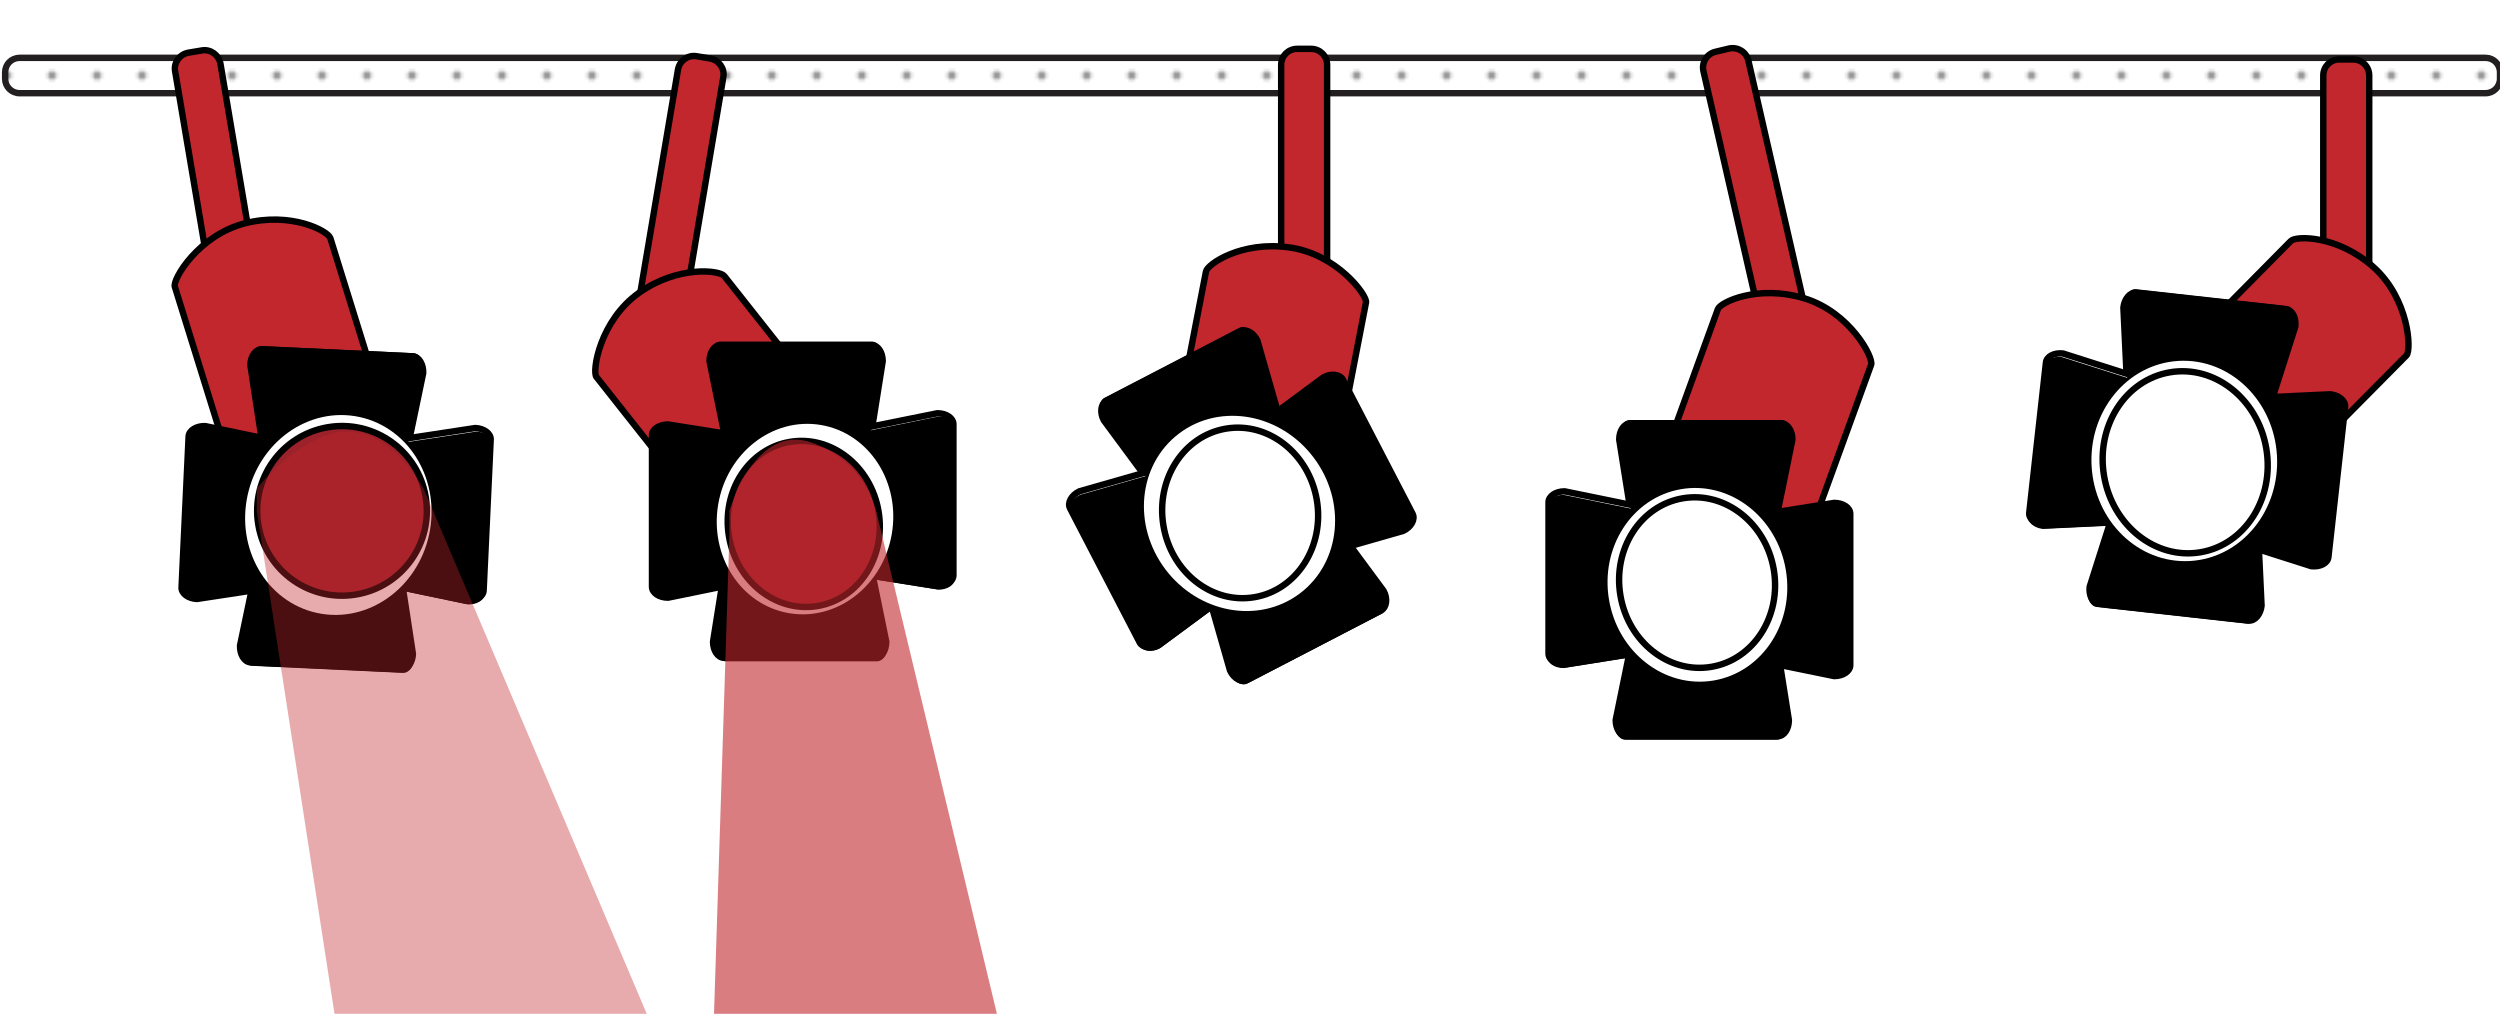<?xml version="1.0" encoding="utf-8"?>
<!-- Generator: Adobe Illustrator 21.0.2, SVG Export Plug-In . SVG Version: 6.00 Build 0)  -->
<svg version="1.1" id="Layer_1" xmlns="http://www.w3.org/2000/svg" xmlns:xlink="http://www.w3.org/1999/xlink" x="0px" y="0px"
	 viewBox="0 0 778 315.5" style="enable-background:new 0 0 778 315.5;" xml:space="preserve">
<style type="text/css">
	.st0{fill:none;}
	.st1{fill:#666666;}
	.st2{fill:#999999;}
	.st3{display:none;}
	.st4{display:inline;}
	.st5{fill:#FFFFFF;}
	.st6{opacity:0.46;}
	.st7{fill:url(#SVGID_10_);}
	.st8{fill:none;stroke:#000000;stroke-width:5;stroke-linecap:round;stroke-linejoin:round;stroke-miterlimit:10;}
	.st9{fill:#C1272D;stroke:#000000;stroke-width:5;stroke-linecap:round;stroke-linejoin:round;stroke-miterlimit:10;}
	.st10{fill:url(#SVGID_11_);}
	.st11{fill:url(#SVGID_12_);}
	.st12{fill:url(#SVGID_13_);}
	.st13{fill:#FFFFFF;stroke:#000000;stroke-width:5;stroke-linecap:round;stroke-linejoin:round;stroke-miterlimit:10;}
	.st14{opacity:0.49;fill:url(#SVGID_14_);enable-background:new    ;}
	.st15{opacity:0.49;fill:url(#SVGID_15_);enable-background:new    ;}
	.st16{opacity:0.49;fill:url(#SVGID_16_);enable-background:new    ;}
	.st17{opacity:0.49;fill:url(#SVGID_17_);enable-background:new    ;}
	.st18{fill:url(#SVGID_18_);stroke:#000000;stroke-width:5;stroke-linecap:round;stroke-linejoin:round;stroke-miterlimit:10;}
	.st19{fill:#BF2121;}
	.st20{opacity:0.49;}
	.st21{fill:url(#SVGID_19_);}
	.st22{fill:#FFFFFF;stroke:#231F20;stroke-width:2;stroke-linecap:round;stroke-miterlimit:10;}
	.st23{fill:none;stroke:#231F20;stroke-width:9;stroke-linecap:round;stroke-miterlimit:10;}
	.st24{fill:url(#SVGID_20_);stroke:#231F20;stroke-width:2;stroke-linecap:round;stroke-miterlimit:10;}
	.st25{fill:#C1272D;stroke:#000000;stroke-width:2;stroke-linecap:round;stroke-miterlimit:10;}
	.st26{fill:#FFFFFF;stroke:#000000;stroke-width:2;stroke-miterlimit:10;}
	.st27{fill:#FFFFFF;stroke:#FFFFFF;stroke-width:10;stroke-linecap:round;stroke-miterlimit:10;}
	.st28{fill:#FFFFFF;stroke:#000000;stroke-width:2;stroke-linecap:round;stroke-miterlimit:10;}
	.st29{fill:#9B212A;stroke:#000000;stroke-width:2;stroke-linecap:round;stroke-miterlimit:10;}
	.st30{fill:#FFFFFF;stroke:#FFFFFF;stroke-width:8;stroke-linecap:round;stroke-miterlimit:10;}
	.st31{fill:#FFFFFF;stroke:#FFFFFF;stroke-width:7;stroke-linecap:round;stroke-miterlimit:10;}
	.st32{opacity:0.39;fill:#C1272D;enable-background:new    ;}
	.st33{opacity:0.6;fill:#C1272D;enable-background:new    ;}
	.st34{display:none;opacity:0.26;}
	.st35{display:inline;fill:url(#SVGID_21_);}
</style>
<pattern  y="315.5" width="10" height="10" patternUnits="userSpaceOnUse" id="New_Pattern_Swatch_23" viewBox="0 -10 10 10" style="overflow:visible;">
	<g>
		<rect y="-10" class="st0" width="10" height="10"/>
		<g>
			<rect y="-10" class="st0" width="10" height="10"/>
			<circle class="st1" cx="5" cy="-5" r="1"/>
			<path class="st1" d="M10-1v1H9C9-0.6,9.4-1,10-1z"/>
			<path class="st1" d="M1,0H0v-1l0,0C0.6-1,1-0.6,1,0z"/>
			<path class="st1" d="M10-9c-0.6,0-1-0.4-1-1h1V-9z"/>
			<path class="st1" d="M0-9L0-9v-1h1C1-9.4,0.6-9,0-9z"/>
		</g>
	</g>
</pattern>
<pattern  y="315.5" width="14" height="14" patternUnits="userSpaceOnUse" id="New_Pattern_Swatch_44" viewBox="0 -14 14 14" style="overflow:visible;">
	<g>
		<rect y="-14" class="st0" width="14" height="14"/>
		<g>
			<rect y="-14" class="st0" width="14" height="14"/>
			<circle class="st2" cx="7" cy="-7" r="1.4"/>
			<path class="st2" d="M14-1.4V0h-1.4C12.6-0.8,13.2-1.4,14-1.4z"/>
			<path class="st2" d="M1.4,0H0v-1.4l0,0C0.8-1.4,1.4-0.8,1.4,0z"/>
			<path class="st2" d="M14-12.6c-0.8,0-1.4-0.6-1.4-1.4H14V-12.6z"/>
			<path class="st2" d="M0-12.6L0-12.6V-14h1.4C1.4-13.2,0.8-12.6,0-12.6z"/>
		</g>
	</g>
</pattern>
<pattern  y="315.5" width="14" height="14" patternUnits="userSpaceOnUse" id="SVGID_1_" viewBox="0 -14 14 14" style="overflow:visible;">
	<g>
		<rect y="-14" class="st0" width="14" height="14"/>
		<g>
			<rect y="-14" class="st0" width="14" height="14"/>
			<circle class="st2" cx="7" cy="-7" r="1.4"/>
			<path class="st2" d="M14-1.4V0h-1.4C12.6-0.8,13.2-1.4,14-1.4z"/>
			<path class="st2" d="M1.4,0H0v-1.4l0,0C0.8-1.4,1.4-0.8,1.4,0z"/>
			<path class="st2" d="M14-12.6c-0.8,0-1.4-0.6-1.4-1.4H14V-12.6z"/>
			<path class="st2" d="M0-12.6L0-12.6V-14h1.4C1.4-13.2,0.8-12.6,0-12.6z"/>
		</g>
	</g>
</pattern>
<pattern  y="315.5" width="14" height="14" patternUnits="userSpaceOnUse" id="SVGID_2_" viewBox="0 -14 14 14" style="overflow:visible;">
	<g>
		<rect y="-14" class="st0" width="14" height="14"/>
		<g>
			<rect y="-14" class="st0" width="14" height="14"/>
			<circle class="st2" cx="7" cy="-7" r="1.4"/>
			<path class="st2" d="M14-1.4V0h-1.4C12.6-0.8,13.2-1.4,14-1.4z"/>
			<path class="st2" d="M1.4,0H0v-1.4l0,0C0.8-1.4,1.4-0.8,1.4,0z"/>
			<path class="st2" d="M14-12.6c-0.8,0-1.4-0.6-1.4-1.4H14V-12.6z"/>
			<path class="st2" d="M0-12.6L0-12.6V-14h1.4C1.4-13.2,0.8-12.6,0-12.6z"/>
		</g>
	</g>
</pattern>
<pattern  y="315.5" width="14" height="14" patternUnits="userSpaceOnUse" id="SVGID_3_" viewBox="0 -14 14 14" style="overflow:visible;">
	<g>
		<rect y="-14" class="st0" width="14" height="14"/>
		<g>
			<rect y="-14" class="st0" width="14" height="14"/>
			<circle class="st2" cx="7" cy="-7" r="1.4"/>
			<path class="st2" d="M14-1.4V0h-1.4C12.6-0.8,13.2-1.4,14-1.4z"/>
			<path class="st2" d="M1.4,0H0v-1.4l0,0C0.8-1.4,1.4-0.8,1.4,0z"/>
			<path class="st2" d="M14-12.6c-0.8,0-1.4-0.6-1.4-1.4H14V-12.6z"/>
			<path class="st2" d="M0-12.6L0-12.6V-14h1.4C1.4-13.2,0.8-12.6,0-12.6z"/>
		</g>
	</g>
</pattern>
<pattern  y="315.5" width="14" height="14" patternUnits="userSpaceOnUse" id="SVGID_4_" viewBox="0 -14 14 14" style="overflow:visible;">
	<g>
		<rect y="-14" class="st0" width="14" height="14"/>
		<g>
			<rect y="-14" class="st0" width="14" height="14"/>
			<circle class="st2" cx="7" cy="-7" r="1.4"/>
			<path class="st2" d="M14-1.4V0h-1.4C12.6-0.8,13.2-1.4,14-1.4z"/>
			<path class="st2" d="M1.4,0H0v-1.4l0,0C0.8-1.4,1.4-0.8,1.4,0z"/>
			<path class="st2" d="M14-12.6c-0.8,0-1.4-0.6-1.4-1.4H14V-12.6z"/>
			<path class="st2" d="M0-12.6L0-12.6V-14h1.4C1.4-13.2,0.8-12.6,0-12.6z"/>
		</g>
	</g>
</pattern>
<pattern  y="315.5" width="14" height="14" patternUnits="userSpaceOnUse" id="SVGID_5_" viewBox="0 -14 14 14" style="overflow:visible;">
	<g>
		<rect y="-14" class="st0" width="14" height="14"/>
		<g>
			<rect y="-14" class="st0" width="14" height="14"/>
			<circle class="st2" cx="7" cy="-7" r="1.4"/>
			<path class="st2" d="M14-1.4V0h-1.4C12.6-0.8,13.2-1.4,14-1.4z"/>
			<path class="st2" d="M1.4,0H0v-1.4l0,0C0.8-1.4,1.4-0.8,1.4,0z"/>
			<path class="st2" d="M14-12.6c-0.8,0-1.4-0.6-1.4-1.4H14V-12.6z"/>
			<path class="st2" d="M0-12.6L0-12.6V-14h1.4C1.4-13.2,0.8-12.6,0-12.6z"/>
		</g>
	</g>
</pattern>
<pattern  y="315.5" width="14" height="14" patternUnits="userSpaceOnUse" id="SVGID_6_" viewBox="0 -14 14 14" style="overflow:visible;">
	<g>
		<rect y="-14" class="st0" width="14" height="14"/>
		<g>
			<rect y="-14" class="st0" width="14" height="14"/>
			<circle class="st2" cx="7" cy="-7" r="1.4"/>
			<path class="st2" d="M14-1.4V0h-1.4C12.6-0.8,13.2-1.4,14-1.4z"/>
			<path class="st2" d="M1.4,0H0v-1.4l0,0C0.8-1.4,1.4-0.8,1.4,0z"/>
			<path class="st2" d="M14-12.6c-0.8,0-1.4-0.6-1.4-1.4H14V-12.6z"/>
			<path class="st2" d="M0-12.6L0-12.6V-14h1.4C1.4-13.2,0.8-12.6,0-12.6z"/>
		</g>
	</g>
</pattern>
<pattern  y="315.5" width="14" height="14" patternUnits="userSpaceOnUse" id="SVGID_7_" viewBox="0 -14 14 14" style="overflow:visible;">
	<g>
		<rect y="-14" class="st0" width="14" height="14"/>
		<g>
			<rect y="-14" class="st0" width="14" height="14"/>
			<circle class="st2" cx="7" cy="-7" r="1.4"/>
			<path class="st2" d="M14-1.4V0h-1.4C12.6-0.8,13.2-1.4,14-1.4z"/>
			<path class="st2" d="M1.4,0H0v-1.4l0,0C0.8-1.4,1.4-0.8,1.4,0z"/>
			<path class="st2" d="M14-12.6c-0.8,0-1.4-0.6-1.4-1.4H14V-12.6z"/>
			<path class="st2" d="M0-12.6L0-12.6V-14h1.4C1.4-13.2,0.8-12.6,0-12.6z"/>
		</g>
	</g>
</pattern>
<pattern  y="315.5" width="14" height="14" patternUnits="userSpaceOnUse" id="SVGID_8_" viewBox="0 -14 14 14" style="overflow:visible;">
	<g>
		<rect y="-14" class="st0" width="14" height="14"/>
		<g>
			<rect y="-14" class="st0" width="14" height="14"/>
			<circle class="st2" cx="7" cy="-7" r="1.4"/>
			<path class="st2" d="M14-1.4V0h-1.4C12.6-0.8,13.2-1.4,14-1.4z"/>
			<path class="st2" d="M1.4,0H0v-1.4l0,0C0.8-1.4,1.4-0.8,1.4,0z"/>
			<path class="st2" d="M14-12.6c-0.8,0-1.4-0.6-1.4-1.4H14V-12.6z"/>
			<path class="st2" d="M0-12.6L0-12.6V-14h1.4C1.4-13.2,0.8-12.6,0-12.6z"/>
		</g>
	</g>
</pattern>
<pattern  y="315.5" width="14" height="14" patternUnits="userSpaceOnUse" id="SVGID_9_" viewBox="0 -14 14 14" style="overflow:visible;">
	<g>
		<rect y="-14" class="st0" width="14" height="14"/>
		<g>
			<rect y="-14" class="st0" width="14" height="14"/>
			<circle class="st2" cx="7" cy="-7" r="1.4"/>
			<path class="st2" d="M14-1.4V0h-1.4C12.6-0.8,13.2-1.4,14-1.4z"/>
			<path class="st2" d="M1.4,0H0v-1.4l0,0C0.8-1.4,1.4-0.8,1.4,0z"/>
			<path class="st2" d="M14-12.6c-0.8,0-1.4-0.6-1.4-1.4H14V-12.6z"/>
			<path class="st2" d="M0-12.6L0-12.6V-14h1.4C1.4-13.2,0.8-12.6,0-12.6z"/>
		</g>
	</g>
</pattern>
<g id="Layer_1_1_" class="st3">
	<g class="st4">
		<g>
			<rect x="-147.8" y="-15" class="st5" width="1024" height="1280"/>
			<path class="st5" d="M875.2-14v1278h-1022V-14H875.2 M876.2-15h-1024v1280h1024V-15L876.2-15z"/>
		</g>
	</g>
	<g class="st4">
		<g class="st6">
			<pattern  id="SVGID_10_" xlink:href="#New_Pattern_Swatch_23" patternTransform="matrix(1 0 0 -1 -145.8 -15431)"  class="st6">
			</pattern>
			<rect x="-147.8" y="-15" class="st7" width="1024" height="1280"/>
		</g>
	</g>
	<g class="st4">
		<g>
			<rect x="-147.8" y="-15" class="st8" width="1024" height="1280"/>
			<path class="st8" d="M875.2-14v1278h-1022V-14H875.2 M876.2-15h-1024v1280h1024V-15L876.2-15z"/>
		</g>
	</g>
</g>
<g id="Sign">
	<g>
		<path class="st9" d="M613.1,502.6l80.6,24.5c0,0,11.3-43.1,11.8-69.2s-9.9-37.5-20.7-41.3c-11.3-3.9-23.3-4.8-39.2,18.9
			C632.7,454.5,613.1,502.6,613.1,502.6z"/>
		<g>
			<path class="st5" d="M622.7,506c2.6-6.9,10.6-27.3,20.8-42.5c12.4-18.4,18.5-22.1,24.2-22.1c2,0,4.2,0.5,7.2,1.5
				c1.3,0.4,2.5,0.8,3.7,1.2c8.7,2.7,14.5,4.5,14.1,25.7c-0.4,21.3-5.3,47.9-6.9,56.4L622.7,506z"/>
			<g>
				<path d="M667.8,443.9c1.7,0,3.7,0.4,6.3,1.3c1.3,0.5,2.5,0.8,3.8,1.2c4.5,1.4,7.2,2.3,9,4.7c2.4,3.2,3.5,9.3,3.3,18.6
					c-0.4,19.2-4.4,42.7-6.4,53.2L626,504.4c3.2-8.4,10.6-26.1,19.6-39.5C654.1,452.3,661.1,443.9,667.8,443.9 M667.8,438.9
					c-7.5,0-14.4,5.5-26.3,23.2c-12.8,18.9-22,45.5-22,45.5l68.2,21.8c0,0,7-33.5,7.5-59.5s-8.6-25.6-19.4-29.3
					C672.9,439.5,670.3,438.9,667.8,438.9L667.8,438.9z"/>
			</g>
		</g>
		<g>
			
				<pattern  id="SVGID_11_" xlink:href="#SVGID_1_" patternTransform="matrix(-0.319 -0.102 0.305 -0.952 -20031.346 -14720.339)">
			</pattern>
			<path class="st10" d="M622.7,506c2.6-6.9,10.6-27.3,20.8-42.5c12.4-18.4,18.5-22.1,24.2-22.1c2,0,4.2,0.5,7.2,1.5
				c1.3,0.4,2.5,0.8,3.7,1.2c8.7,2.7,14.5,4.5,14.1,25.7c-0.4,21.3-5.3,47.9-6.9,56.4L622.7,506z"/>
			<g>
				<path d="M667.8,443.9c1.7,0,3.7,0.4,6.3,1.3c1.3,0.5,2.5,0.8,3.8,1.2c4.5,1.4,7.2,2.3,9,4.7c2.4,3.2,3.5,9.3,3.3,18.6
					c-0.4,19.2-4.4,42.7-6.4,53.2L626,504.4c3.2-8.4,10.6-26.1,19.6-39.5C654.1,452.3,661.1,443.9,667.8,443.9 M667.8,438.9
					c-7.5,0-14.4,5.5-26.3,23.2c-12.8,18.9-22,45.5-22,45.5l68.2,21.8c0,0,7-33.5,7.5-59.5s-8.6-25.6-19.4-29.3
					C672.9,439.5,670.3,438.9,667.8,438.9L667.8,438.9z"/>
			</g>
		</g>
	</g>
	<g>
		<path class="st9" d="M630.9,502.6l-80.6,24.5c0,0-11.3-43.1-11.8-69.2s9.9-37.5,20.7-41.3c11.3-3.9,23.3-4.8,39.2,18.9
			C611.2,454.5,630.9,502.6,630.9,502.6z"/>
		<g>
			<path class="st5" d="M558.2,526.1c-1.7-8.5-6.5-35.1-6.9-56.4s5.3-23,14.1-25.7c1.2-0.4,2.4-0.7,3.7-1.2c3-1,5.2-1.5,7.2-1.5
				c5.8,0,11.8,3.7,24.2,22.1c10.2,15.2,18.2,35.6,20.8,42.5L558.2,526.1z"/>
			<g>
				<path d="M576.2,438.9v5c4.8,0,10.4,3.6,22.2,21c9.1,13.4,16.4,31.1,19.6,39.5l-57.8,18.5c-2-10.5-6-34-6.3-53.2
					c-0.2-9.3,0.9-15.4,3.3-18.6c1.8-2.4,4.5-3.3,9-4.7c1.2-0.4,2.4-0.8,3.8-1.2c2.7-0.9,4.6-1.3,6.3-1.3L576.2,438.9 M576.2,438.9
					c-2.5,0-5.1,0.6-8,1.6c-10.8,3.8-19.9,3.2-19.4,29.3s7.5,59.5,7.5,59.5l68.2-21.8c0,0-9.2-26.5-22-45.5
					C590.6,444.4,583.7,438.9,576.2,438.9L576.2,438.9z"/>
			</g>
		</g>
		<g>
			
				<pattern  id="SVGID_12_" xlink:href="#SVGID_2_" patternTransform="matrix(0.319 -0.102 -0.305 -0.952 -10920.074 -14726.671)">
			</pattern>
			<path class="st11" d="M558.2,526.1c-1.7-8.5-6.5-35.1-6.9-56.4s5.3-23,14.1-25.7c1.2-0.4,2.4-0.7,3.7-1.2c3-1,5.2-1.5,7.2-1.5
				c5.8,0,11.8,3.7,24.2,22.1c10.2,15.2,18.2,35.6,20.8,42.5L558.2,526.1z"/>
			<g>
				<path d="M576.2,438.9v5c4.8,0,10.4,3.6,22.2,21c9.1,13.4,16.4,31.1,19.6,39.5l-57.8,18.5c-2-10.5-6-34-6.3-53.2
					c-0.2-9.3,0.9-15.4,3.3-18.6c1.8-2.4,4.5-3.3,9-4.7c1.2-0.4,2.4-0.8,3.8-1.2c2.7-0.9,4.6-1.3,6.3-1.3L576.2,438.9 M576.2,438.9
					c-2.5,0-5.1,0.6-8,1.6c-10.8,3.8-19.9,3.2-19.4,29.3c0.5,26.1,7.5,59.5,7.5,59.5l68.2-21.8c0,0-9.2-26.5-22-45.5
					C590.6,444.4,583.7,438.9,576.2,438.9L576.2,438.9z"/>
			</g>
		</g>
	</g>
	<g>
		<path class="st9" d="M577.2,510.6l84.2,0.6c0,0-1.4-44.5-8.3-69.7c-6.9-25.2-20.1-33.2-31.5-33.7c-12-0.6-23.7,2-32.3,29.3
			C582.4,458.9,577.2,510.6,577.2,510.6z"/>
		<g>
			<path class="st5" d="M587.8,511.1c0.5-7.4,2.4-29.2,7.9-46.6c7.8-24.7,13-28.7,22.3-28.7c0.6,0,1.3,0,1.9,0
				c1.3,0.1,2.6,0.1,3.8,0.1c9.1,0.1,15.1,0.2,20.8,20.7c5.6,20.5,8.5,47.4,9.3,56L587.8,511.1z"/>
			<g>
				<path d="M618,438.2c0.6,0,1.2,0,1.8,0c1.4,0.1,2.7,0.1,3.9,0.1c4.7,0.1,7.5,0.2,10,2c3.2,2.4,6,7.9,8.4,16.9
					c5.1,18.5,7.9,42.2,9,52.8l-60.7-1.4c0.7-9,2.7-28,7.6-43.4c3.8-11.9,7.1-19.2,10.4-23.1C611,439.2,613.5,438.2,618,438.2
					 M618,433.2c-10.7,0-16.6,4.8-24.7,30.5c-6.9,21.8-8.2,49.8-8.2,49.8l71.5,1.6c0,0-2.8-34.1-9.7-59.2
					c-6.9-25.2-15.5-22.1-26.9-22.6C619.4,433.2,618.7,433.2,618,433.2L618,433.2z"/>
			</g>
		</g>
		<g>
			<pattern  id="SVGID_13_" xlink:href="#SVGID_3_" patternTransform="matrix(1 0 0 -1 -127.8 -15448)">
			</pattern>
			<path class="st12" d="M587.4,511.1c0.5-7.4,2.4-29.2,7.9-46.6c7.8-24.7,13-28.7,22.3-28.7c0.6,0,1.3,0,1.9,0
				c1.3,0.1,2.6,0.1,3.8,0.1c9.1,0.1,15.1,0.2,20.8,20.7c5.6,20.5,8.5,47.4,9.3,56L587.4,511.1z"/>
			<g>
				<path d="M617.7,438.2c0.6,0,1.2,0,1.8,0c1.4,0.1,2.7,0.1,3.9,0.1c4.7,0.1,7.5,0.2,10,2c3.2,2.4,6,7.9,8.4,16.9
					c5.1,18.5,7.9,42.2,9,52.8l-60.7-1.4c0.7-9,2.7-28,7.6-43.4c3.8-11.9,7.1-19.2,10.4-23.1C610.6,439.2,613.1,438.2,617.7,438.2
					 M617.7,433.2c-10.7,0-16.6,4.8-24.7,30.5c-6.9,21.8-8.2,49.8-8.2,49.8l71.5,1.6c0,0-2.8-34.1-9.7-59.2
					c-6.9-25.2-15.5-22.1-26.9-22.6C619,433.2,618.3,433.2,617.7,433.2L617.7,433.2z"/>
			</g>
		</g>
	</g>
	<g id="Left_Sign_Decorations">
		<path class="st13" d="M572,580.4L459.6,454.8c0,0,51.1-102.5,111.6,68.4C593,584.9,572,580.4,572,580.4z"/>
		<path class="st13" d="M541.7,574.7L395.3,467.3c0,0,25.8-111.6,124.4,40.6C555.4,562.9,541.7,574.7,541.7,574.7z"/>
		<path class="st13" d="M517.2,581.2l-179.5-70.6c0,0-6.4-114.4,130.8,4.1C518.1,557.6,517.2,581.2,517.2,581.2z"/>
		<path class="st13" d="M501.6,578.9l-212.9-24.5c0,0-32.9-109.7,128.2-26.4C475.1,558.1,501.6,578.9,501.6,578.9z"/>
		
			<pattern  id="SVGID_14_" xlink:href="#SVGID_4_" patternTransform="matrix(0.91 1.492167e-03 -1.492167e-03 -0.906 -1520.279 -13974.456)">
		</pattern>
		<path class="st14" d="M486.3,576.3l-193.7-22.5c0,0-30.1-99.5,116.6-23.7C462.2,557.4,486.3,576.3,486.3,576.3z"/>
		<path class="st13" d="M499,578.9H261.6c0,0-59.4-53.7,119.9-26.5C446.2,562.3,499,578.9,499,578.9z"/>
		
			<pattern  id="SVGID_15_" xlink:href="#SVGID_5_" patternTransform="matrix(0.848 -1.564266e-02 1.564266e-02 -0.845 -2444.116 -13012.709)">
		</pattern>
		<path class="st15" d="M524.9,551.1l-122.5-88.4c0,0,23.7-94.7,104.9,32.3C536.7,541,524.9,551.1,524.9,551.1z"/>
	</g>
	<g id="Right_Side_Decorations">
		<path class="st13" d="M672.5,580L785,454.4c0,0-51.1-102.5-111.6,68.4C651.5,584.5,672.5,580,672.5,580z"/>
		<path class="st13" d="M702.9,574.3L849.2,467c0,0-25.8-111.6-124.4,40.6C689.1,562.5,702.9,574.3,702.9,574.3z"/>
		<path class="st13" d="M727.4,580.8l179.5-70.6c0,0,6.4-114.4-130.8,4.1C726.4,557.2,727.4,580.8,727.4,580.8z"/>
		<path class="st13" d="M742.9,578.5L955.8,554c0,0,32.9-109.7-128.2-26.4C769.4,557.7,742.9,578.5,742.9,578.5z"/>
		
			<pattern  id="SVGID_16_" xlink:href="#SVGID_6_" patternTransform="matrix(-0.931 5.718965e-03 5.718965e-03 -0.916 -29752.986 -14143.028)">
		</pattern>
		<path class="st16" d="M748.1,578.9l198.4-23.7c0,0,31.2-100.8-119.2-23.5C772.9,559.7,748.1,578.9,748.1,578.9z"/>
		<path class="st13" d="M745.6,578.5H983c0,0,59.4-53.7-119.9-26.5C798.3,561.9,745.6,578.5,745.6,578.5z"/>
		
			<pattern  id="SVGID_17_" xlink:href="#SVGID_7_" patternTransform="matrix(-0.836 6.890945e-02 6.890945e-02 -0.853 -28187.76 -13133.889)">
		</pattern>
		<path class="st17" d="M709.2,562.5L839,460.9c0,0-13.9-93.4-106.8,43.2C698.5,553.4,709.2,562.5,709.2,562.5z"/>
	</g>
	<pattern  id="SVGID_18_" xlink:href="#SVGID_8_" patternTransform="matrix(1 0 0 -1 -127.8 -15448)">
	</pattern>
	<path class="st18" d="M747.3,581.2L495.5,580c0,0,7.3-44.5,29.6-69.5s62.4-32.7,96.5-33c35.9-0.3,70.6,2.6,94.5,30
		C735.2,529.4,747.3,581.2,747.3,581.2z"/>
	<path class="st13" d="M748.9,581.2L497.1,580c0,0,7.3-44.5,29.6-69.5c22.3-25,62.4-32.7,96.5-33c35.9-0.3,70.6,2.6,94.5,30
		C736.8,529.4,748.9,581.2,748.9,581.2z"/>
	<g>
		<path class="st19" d="M515.7,581.5c3.2-9,13.5-35,31.2-54.8c17.6-19.7,37.3-21.2,63.3-21.2c1.8,0,3.7,0,5.6,0c2,0,3.9,0,6,0
			c1.8,0,3.5,0,5.3,0c1.2,0,2.4,0,3.5,0c32.6,0,49.9,4.2,72.6,30.2c14.9,17.1,19.1,38.4,20.2,45.9H515.7V581.5z"/>
		<g>
			<path d="M630.7,508c15.5,0,28.1,0.9,39.4,5.2c10.8,4.2,20.4,11.6,31.3,24.1c12.9,14.8,17.6,32.9,19.2,41.7H519.3
				c4.1-10.8,13.9-33.2,29.5-50.7c16.9-18.9,35.3-20.3,61.4-20.3c1.8,0,3.7,0,5.6,0c2,0,3.9,0,6,0c1.8,0,3.5,0,5.3,0
				C628.3,508,629.5,508,630.7,508L630.7,508 M630.7,503c-1.2,0-2.4,0-3.6,0c-1.8,0-3.6,0-5.3,0c-4,0-7.8,0-11.6,0
				c-25.9,0-46.6,1.3-65.1,22c-22.3,25-32.9,59-32.9,59h214c0,0-2-28.1-21.1-50C682,507.5,664.2,503,630.7,503L630.7,503z"/>
		</g>
	</g>
	<g class="st20">
		<pattern  id="SVGID_19_" xlink:href="#SVGID_9_" patternTransform="matrix(1 0 0 -1 -127.8 -15448)"  class="st20">
		</pattern>
		<path class="st21" d="M253.3,797.5c-10.2,0-18.6-8.3-18.6-18.6V599.1c0-10.2,8.3-18.6,18.6-18.6h735.8c10.2,0,18.6,8.3,18.6,18.6
			v179.8c0,10.2-8.3,18.6-18.6,18.6L253.3,797.5L253.3,797.5z"/>
		<path d="M989.1,583c8.9,0,16.1,7.2,16.1,16.1v179.8c0,8.9-7.2,16.1-16.1,16.1H253.3c-8.9,0-16.1-7.2-16.1-16.1V599.1
			c0-8.9,7.2-16.1,16.1-16.1H989.1 M989.1,578H253.3c-11.6,0-21.1,9.4-21.1,21.1v179.8c0,11.6,9.4,21.1,21.1,21.1h735.8
			c11.6,0,21.1-9.4,21.1-21.1V599.1C1010.2,587.4,1000.8,578,989.1,578L989.1,578z"/>
	</g>
	<g>
		<path class="st19" d="M299.1,760.5c-10.2,0-18.6-8.3-18.6-18.6V636.1c0-10.2,8.3-18.6,18.6-18.6h647c10.2,0,18.6,8.3,18.6,18.6
			v105.8c0,10.2-8.3,18.6-18.6,18.6L299.1,760.5L299.1,760.5z"/>
		<path d="M946.1,620c8.9,0,16.1,7.2,16.1,16.1v105.8c0,8.9-7.2,16.1-16.1,16.1h-647c-8.9,0-16.1-7.2-16.1-16.1V636.1
			c0-8.9,7.2-16.1,16.1-16.1H946.1 M946.1,615h-647c-11.6,0-21.1,9.4-21.1,21.1v105.8c0,11.6,9.4,21.1,21.1,21.1h647
			c11.6,0,21.1-9.4,21.1-21.1V636.1C967.2,624.4,957.8,615,946.1,615L946.1,615z"/>
	</g>
	<g>
		<path d="M990.9,583.9c8.9,0,16.1,7.2,16.1,16.1v179.8c0,8.9-7.2,16.1-16.1,16.1H255.1c-8.9,0-16.1-7.2-16.1-16.1V600
			c0-8.9,7.2-16.1,16.1-16.1H990.9 M990.9,578.9H255.1c-11.6,0-21.1,9.4-21.1,21.1v179.8c0,11.6,9.4,21.1,21.1,21.1h735.8
			c11.6,0,21.1-9.4,21.1-21.1V600C1012,588.3,1002.6,578.9,990.9,578.9L990.9,578.9z"/>
	</g>
</g>
<g id="Left_Lights">
	<g>
		<ellipse class="st22" cx="985.9" cy="761" rx="8.3" ry="8.5"/>
		<ellipse class="st22" cx="985.9" cy="729" rx="8.3" ry="8.5"/>
		<ellipse class="st22" cx="985.9" cy="697" rx="8.3" ry="8.5"/>
		<ellipse class="st22" cx="985.9" cy="665" rx="8.3" ry="8.5"/>
		<ellipse class="st22" cx="985.9" cy="633" rx="8.3" ry="8.5"/>
		<ellipse class="st22" cx="977.9" cy="605" rx="8.3" ry="8.5"/>
		<g>
			
				<ellipse transform="matrix(7.555892e-03 -1 1 7.555892e-03 -2.347 1558.35)" class="st22" cx="783.9" cy="780.4" rx="8.3" ry="8.5"/>
			
				<ellipse transform="matrix(7.555892e-03 -1 1 7.555892e-03 29.129 1590.544)" class="st22" cx="815.9" cy="780.6" rx="8.3" ry="8.5"/>
			
				<ellipse transform="matrix(7.555892e-03 -1 1 7.555892e-03 60.704 1622.839)" class="st22" cx="847.9" cy="780.8" rx="8.3" ry="8.5"/>
			
				<ellipse transform="matrix(7.555892e-03 -1 1 7.555892e-03 92.18 1655.034)" class="st22" cx="879.9" cy="781.1" rx="8.3" ry="8.5"/>
			
				<ellipse transform="matrix(7.555892e-03 -1 1 7.555892e-03 123.755 1687.329)" class="st22" cx="911.9" cy="781.3" rx="8.3" ry="8.5"/>
			
				<ellipse transform="matrix(7.555892e-03 -1 1 7.555892e-03 155.231 1719.523)" class="st22" cx="943.9" cy="781.6" rx="8.3" ry="8.5"/>
			
				<ellipse transform="matrix(7.555892e-03 -1 1 7.555892e-03 182.035 1744.529)" class="st22" cx="969.9" cy="780.6" rx="8.3" ry="8.5"/>
			
				<ellipse transform="matrix(7.555892e-03 -1 1 7.555892e-03 -193.887 1363.369)" class="st22" cx="589.9" cy="779.4" rx="8.3" ry="8.5"/>
			
				<ellipse transform="matrix(7.555892e-03 -1 1 7.555892e-03 -162.411 1395.563)" class="st22" cx="621.9" cy="779.6" rx="8.3" ry="8.5"/>
			
				<ellipse transform="matrix(7.555892e-03 -1 1 7.555892e-03 -130.836 1427.858)" class="st22" cx="653.9" cy="779.8" rx="8.3" ry="8.5"/>
			
				<ellipse transform="matrix(7.555892e-03 -1 1 7.555892e-03 -99.36 1460.052)" class="st22" cx="685.9" cy="780.1" rx="8.3" ry="8.5"/>
			
				<ellipse transform="matrix(7.555892e-03 -1 1 7.555892e-03 -67.785 1492.347)" class="st22" cx="717.9" cy="780.3" rx="8.3" ry="8.5"/>
			
				<ellipse transform="matrix(7.555892e-03 -1 1 7.555892e-03 -36.309 1524.541)" class="st22" cx="749.9" cy="780.6" rx="8.3" ry="8.5"/>
			
				<ellipse transform="matrix(7.555892e-03 -1 1 7.555892e-03 -383.449 1172.38)" class="st22" cx="398.9" cy="779.4" rx="8.3" ry="8.5"/>
			
				<ellipse transform="matrix(7.555892e-03 -1 1 7.555892e-03 -351.973 1204.574)" class="st22" cx="430.9" cy="779.6" rx="8.3" ry="8.5"/>
			
				<ellipse transform="matrix(7.555892e-03 -1 1 7.555892e-03 -320.398 1236.869)" class="st22" cx="462.9" cy="779.8" rx="8.3" ry="8.5"/>
			
				<ellipse transform="matrix(7.555892e-03 -1 1 7.555892e-03 -288.922 1269.063)" class="st22" cx="494.9" cy="780.1" rx="8.3" ry="8.5"/>
			
				<ellipse transform="matrix(7.555892e-03 -1 1 7.555892e-03 -257.347 1301.358)" class="st22" cx="526.9" cy="780.3" rx="8.3" ry="8.5"/>
			
				<ellipse transform="matrix(7.555892e-03 -1 1 7.555892e-03 -225.871 1333.552)" class="st22" cx="558.9" cy="780.6" rx="8.3" ry="8.5"/>
			
				<ellipse transform="matrix(7.555892e-03 -1 1 7.555892e-03 -480.462 1074.082)" class="st22" cx="300.9" cy="779.1" rx="8.3" ry="8.5"/>
			
				<ellipse transform="matrix(7.555892e-03 -1 1 7.555892e-03 -448.887 1106.377)" class="st22" cx="332.9" cy="779.3" rx="8.3" ry="8.5"/>
			
				<ellipse transform="matrix(7.555892e-03 -1 1 7.555892e-03 -417.411 1138.571)" class="st22" cx="364.9" cy="779.6" rx="8.3" ry="8.5"/>
		</g>
		<ellipse class="st22" cx="257.9" cy="761" rx="8.3" ry="8.5"/>
		<ellipse class="st22" cx="269.9" cy="780" rx="8.3" ry="8.5"/>
		<ellipse class="st22" cx="257.9" cy="729" rx="8.3" ry="8.5"/>
		<ellipse class="st22" cx="257.9" cy="697" rx="8.3" ry="8.5"/>
		<ellipse class="st22" cx="257.9" cy="665" rx="8.3" ry="8.5"/>
		<ellipse class="st22" cx="257.9" cy="633" rx="8.3" ry="8.5"/>
		<ellipse class="st22" cx="265.9" cy="605" rx="8.3" ry="8.5"/>
		<g>
			
				<ellipse transform="matrix(7.555892e-03 -1 1 7.555892e-03 175.65 1379.698)" class="st22" cx="782.9" cy="601.4" rx="8.3" ry="8.5"/>
			
				<ellipse transform="matrix(7.555892e-03 -1 1 7.555892e-03 207.126 1411.892)" class="st22" cx="814.9" cy="601.6" rx="8.3" ry="8.5"/>
			
				<ellipse transform="matrix(7.555892e-03 -1 1 7.555892e-03 238.701 1444.187)" class="st22" cx="846.9" cy="601.8" rx="8.3" ry="8.5"/>
			
				<ellipse transform="matrix(7.555892e-03 -1 1 7.555892e-03 270.177 1476.381)" class="st22" cx="878.9" cy="602.1" rx="8.3" ry="8.5"/>
			
				<ellipse transform="matrix(7.555892e-03 -1 1 7.555892e-03 301.752 1508.676)" class="st22" cx="910.9" cy="602.3" rx="8.3" ry="8.5"/>
			
				<ellipse transform="matrix(7.555892e-03 -1 1 7.555892e-03 333.228 1540.87)" class="st22" cx="942.9" cy="602.6" rx="8.3" ry="8.5"/>
			
				<ellipse transform="matrix(7.555892e-03 -1 1 7.555892e-03 -15.89 1184.716)" class="st22" cx="588.9" cy="600.4" rx="8.3" ry="8.5"/>
			
				<ellipse transform="matrix(7.555892e-03 -1 1 7.555892e-03 15.587 1216.91)" class="st22" cx="620.9" cy="600.6" rx="8.3" ry="8.5"/>
			
				<ellipse transform="matrix(7.555892e-03 -1 1 7.555892e-03 47.161 1249.205)" class="st22" cx="652.9" cy="600.8" rx="8.3" ry="8.5"/>
			
				<ellipse transform="matrix(7.555892e-03 -1 1 7.555892e-03 78.638 1281.4)" class="st22" cx="684.9" cy="601.1" rx="8.3" ry="8.5"/>
			
				<ellipse transform="matrix(7.555892e-03 -1 1 7.555892e-03 110.212 1313.695)" class="st22" cx="716.9" cy="601.3" rx="8.3" ry="8.5"/>
			
				<ellipse transform="matrix(7.555892e-03 -1 1 7.555892e-03 141.688 1345.889)" class="st22" cx="748.9" cy="601.6" rx="8.3" ry="8.5"/>
			
				<ellipse transform="matrix(7.555892e-03 -1 1 7.555892e-03 -205.452 993.727)" class="st22" cx="397.9" cy="600.4" rx="8.3" ry="8.5"/>
			
				<ellipse transform="matrix(7.555892e-03 -1 1 7.555892e-03 -173.976 1025.921)" class="st22" cx="429.9" cy="600.6" rx="8.3" ry="8.5"/>
			
				<ellipse transform="matrix(7.555892e-03 -1 1 7.555892e-03 -142.401 1058.216)" class="st22" cx="461.9" cy="600.8" rx="8.3" ry="8.5"/>
			
				<ellipse transform="matrix(7.555892e-03 -1 1 7.555892e-03 -110.925 1090.41)" class="st22" cx="493.9" cy="601.1" rx="8.3" ry="8.5"/>
			
				<ellipse transform="matrix(7.555892e-03 -1 1 7.555892e-03 -79.35 1122.705)" class="st22" cx="525.9" cy="601.3" rx="8.3" ry="8.5"/>
			
				<ellipse transform="matrix(7.555892e-03 -1 1 7.555892e-03 -47.874 1154.9)" class="st22" cx="557.9" cy="601.6" rx="8.3" ry="8.5"/>
			
				<ellipse transform="matrix(7.555892e-03 -1 1 7.555892e-03 -302.464 895.429)" class="st22" cx="299.9" cy="600.1" rx="8.3" ry="8.5"/>
			
				<ellipse transform="matrix(7.555892e-03 -1 1 7.555892e-03 -270.89 927.724)" class="st22" cx="331.9" cy="600.3" rx="8.3" ry="8.5"/>
			
				<ellipse transform="matrix(7.555892e-03 -1 1 7.555892e-03 -239.414 959.918)" class="st22" cx="363.9" cy="600.6" rx="8.3" ry="8.5"/>
		</g>
	</g>
	<path class="st23" d="M774.2,24"/>
	<path class="st23" d="M4.2,20"/>
	<pattern  id="SVGID_20_" xlink:href="#New_Pattern_Swatch_44" patternTransform="matrix(1 0 0 -1 -137.8 -15439)">
	</pattern>
	<path class="st24" d="M773.5,29H6.1c-2.5,0-4.5-2-4.5-4.5v-2c0-2.5,2-4.5,4.5-4.5h767.4c2.5,0,4.5,2,4.5,4.5v2
		C778,27,776,29,773.5,29z"/>
	<g id="Light_5">
		<path class="st25" d="M732.3,106H728c-2.8,0-5-2.2-5-5V23.5c0-2.8,2.2-5,5-5h4.3c2.8,0,5,2.2,5,5V101
			C737.3,103.8,735,106,732.3,106z"/>
		<path class="st25" d="M690.6,163.2L661,133.9c-1.8-1.7-1.9-4.5-0.2-6.2L712.9,75c1.6-1.7,14.6-1.8,25.7,8.1
			c11.1,9.9,11.9,25.8,10.3,27.5l-52.2,52.7C695.1,165,692.3,164.9,690.6,163.2z"/>
		<path class="st26" d="M702,140.2l-39.3-4.4l-1.9-40.1c0.3-2.7,2.1-4.8,3.9-4.6l46.8,5.2c1.9,0.2,3.1,2.6,2.8,5.3L702,140.2z"/>
		<path class="st26" d="M680.6,122.3l-4.4,39.3l-40.1,1.9c-2.7-0.3-4.8-2.1-4.6-3.9l5.2-46.8c0.2-1.9,2.6-3.1,5.3-2.8L680.6,122.3z"
			/>
		<path class="st26" d="M662.6,144l39.3,4.4l1.9,40.1c-0.3,2.7-2.1,4.8-3.9,4.6l-46.8-5.2c-1.9-0.2-3.1-2.6-2.8-5.3L662.6,144z"/>
		<path class="st26" d="M680.7,163.9l4.4-39.3l40.1-1.9c2.7,0.3,4.8,2.1,4.6,3.9l-5.2,46.8c-0.2,1.9-2.6,3.1-5.3,2.8L680.7,163.9z"
			/>
		<path d="M702.1,139.1l-39.3-4.4l-1.9-40.1c0.3-2.7,2.1-4.8,3.9-4.6l46.8,5.2c1.9,0.2,3.1,2.6,2.8,5.3L702.1,139.1z"/>
		<path d="M680.2,123.4l-4.4,39.3l-40.1,1.9c-2.7-0.3-4.8-2.1-4.6-3.9l5.2-46.8c0.2-1.9,2.6-3.1,5.3-2.8L680.2,123.4z"/>
		<path d="M662,145l39.3,4.4l1.9,40.1c-0.3,2.7-2.1,4.8-3.9,4.6l-46.8-5.2c-1.9-0.2-3.1-2.6-2.8-5.3L662,145z"/>
		<path d="M680.7,163.9l4.4-39.3l40.1-1.9c2.7,0.3,4.8,2.1,4.6,3.9l-5.2,46.8c-0.2,1.9-2.6,3.1-5.3,2.8L680.7,163.9z"/>
		
			<ellipse transform="matrix(0.998 -5.710159e-02 5.710159e-02 0.998 -7.085 39.065)" class="st27" cx="680" cy="143.5" rx="23.9" ry="26.2"/>
		<ellipse transform="matrix(0.986 -0.167 0.167 0.986 -14.499 115.441)" class="st28" cx="680" cy="144" rx="25.6" ry="28.4"/>
	</g>
	<g id="Light_1_1_">
		<path class="st25" d="M73.2,102.7l4.2-0.7c2.7-0.5,4.6-3.1,4.1-5.8L68.6,19.8c-0.5-2.7-3.1-4.6-5.8-4.1l-4.2,0.7
			c-2.7,0.5-4.6,3.1-4.1,5.8l12.9,76.4C67.9,101.3,70.4,103.2,73.2,102.7z"/>
		<path class="st25" d="M82,162.7l39.8-12.4c2.4-0.7,3.7-3.2,3-5.4l-22-70.8c-0.7-2.2-12.1-8.3-26.6-4.6
			c-14.4,3.7-22.5,17.4-21.8,19.7l22,70.8C77.1,162.2,79.6,163.4,82,162.7z"/>
		<path class="st26" d="M84,153.5l39.5,1.9l8.2-39.3c0.1-2.7-1.3-5.1-3.2-5.2l-47-2.2c-1.9-0.1-3.5,2.1-3.6,4.8L84,153.5z"/>
		<path class="st26" d="M107.9,139.3l-1.9,39.5l39.3,8.2c2.7,0.1,5.1-1.3,5.2-3.2l2.2-47c0.1-1.9-2.1-3.5-4.8-3.6L107.9,139.3z"/>
		<path class="st26" d="M122.4,163.5l-39.5-1.9l-8.2,39.3c-0.1,2.7,1.3,5.1,3.2,5.2l47,2.2c1.9,0.1,3.5-2.1,3.6-4.8L122.4,163.5z"/>
		<path class="st26" d="M101.3,180.3l1.9-39.5l-39.3-8.2c-2.7-0.1-5.1,1.3-5.2,3.2l-2.2,47c-0.1,1.9,2.1,3.5,4.8,3.6L101.3,180.3z"
			/>
		<path d="M84.1,152.5l39.5,1.9l8.2-39.3c0.1-2.7-1.3-5.1-3.2-5.2l-47-2.2c-1.9-0.1-3.5,2.1-3.6,4.8L84.1,152.5z"/>
		<path d="M108.2,140.4l-1.9,39.5l39.3,8.2c2.7,0.1,5.1-1.3,5.2-3.2l2.2-47c0.1-1.9-2.1-3.5-4.8-3.6L108.2,140.4z"/>
		<path d="M122.8,164.6l-39.5-1.9L75.2,202c-0.1,2.7,1.3,5.1,3.2,5.2l47,2.2c1.9,0.1,3.5-2.1,3.6-4.8L122.8,164.6z"/>
		<path d="M101.3,180.3l1.9-39.5l-39.3-8.2c-2.7-0.1-5.1,1.3-5.2,3.2l-2.2,47c-0.1,1.9,2.1,3.5,4.8,3.6L101.3,180.3z"/>
		
			<ellipse transform="matrix(0.213 -0.977 0.977 0.213 -73.75 228.999)" class="st27" cx="105.3" cy="160.3" rx="26.2" ry="23.9"/>
		<ellipse transform="matrix(0.986 -0.167 0.167 0.986 -25.031 19.974)" class="st29" cx="106.4" cy="159" rx="26.4" ry="26.4"/>
	</g>
	<g id="Light_4">
		<path class="st25" d="M557.6,100.5l-4.2,1c-2.7,0.6-5.4-1.1-6-3.8l-17.3-75.6c-0.6-2.7,1.1-5.4,3.8-6l4.2-1c2.7-0.6,5.4,1.1,6,3.8
			l17.3,75.6C562,97.2,560.3,99.9,557.6,100.5z"/>
		<path class="st25" d="M551.3,185.6l-39.2-14.2c-2.3-0.8-3.6-3.3-2.8-5.5l25.3-69.7c0.8-2.2,12.5-7.7,26.8-3.4s21.7,18.5,20.9,20.7
			L557,183.1C556.2,185.3,553.6,186.4,551.3,185.6z"/>
		<path class="st26" d="M549.7,176.4h-39.5l-6.3-39.6c0-2.8,1.5-5,3.4-5h47.1c1.9,0,3.4,2.2,3.4,5L549.7,176.4z"/>
		<path class="st26" d="M526.5,161v39.5l-39.6,6.3c-2.8,0-5-1.5-5-3.4v-47.1c0-1.9,2.2-3.4,5-3.4L526.5,161z"/>
		<path class="st26" d="M510.9,184.5h39.5l6.3,39.6c0,2.8-1.5,5-3.4,5h-47.1c-1.9,0-3.4-2.2-3.4-5L510.9,184.5z"/>
		<path class="st26" d="M531.2,202.3v-39.5l39.6-6.3c2.8,0,5,1.5,5,3.4V207c0,1.9-2.2,3.4-5,3.4L531.2,202.3z"/>
		<path d="M549.7,175.3h-39.5l-6.3-39.6c0-2.8,1.5-5,3.4-5h47.1c1.9,0,3.4,2.2,3.4,5L549.7,175.3z"/>
		<path d="M526.2,162.1v39.5l-39.6,6.3c-2.8,0-5-1.5-5-3.4v-47.1c0-1.9,2.2-3.4,5-3.4L526.2,162.1z"/>
		<path d="M510.5,185.6H550l6.3,39.6c0,2.8-1.5,5-3.4,5h-47.1c-1.9,0-3.4-2.2-3.4-5L510.5,185.6z"/>
		<path d="M531.2,202.3v-39.5l39.6-6.3c2.8,0,5,1.5,5,3.4V207c0,1.9-2.2,3.4-5,3.4L531.2,202.3z"/>
		
			<ellipse transform="matrix(0.986 -0.167 0.167 0.986 -22.98 90.656)" class="st30" cx="528.2" cy="182.1" rx="23.9" ry="26.2"/>
		
			<ellipse transform="matrix(0.986 -0.167 0.167 0.986 -22.864 90.628)" class="st28" cx="528.1" cy="181.4" rx="24.2" ry="26.6"/>
	</g>
	<g id="Light_2">
		<path class="st25" d="M202.2,103.8l4.2,0.7c2.7,0.5,5.3-1.4,5.8-4.1L225.1,24c0.5-2.7-1.4-5.3-4.1-5.8l-4.2-0.7
			c-2.7-0.5-5.3,1.4-5.8,4.1L198.1,98C197.6,100.8,199.5,103.4,202.2,103.8z"/>
		<path class="st25" d="M237.8,176.1l32.7-25.9c1.9-1.5,2.3-4.3,0.9-6.1l-46-58.2c-1.4-1.8-14.3-3.4-26.5,5.2s-14.7,24.4-13.3,26.2
			l46,58.2C233,177.4,235.8,177.6,237.8,176.1z"/>
		<path class="st26" d="M228.9,152h39.5l6.3-39.6c0-2.8-1.5-5-3.4-5h-47.1c-1.9,0-3.4,2.2-3.4,5L228.9,152z"/>
		<path class="st26" d="M252.1,136.6v39.5l39.6,6.3c2.8,0,5-1.5,5-3.4v-47c0-1.9-2.2-3.4-5-3.4L252.1,136.6z"/>
		<path class="st26" d="M267.7,160.1h-39.5l-6.3,39.6c0,2.8,1.5,5,3.4,5h47.1c1.9,0,3.4-2.2,3.4-5L267.7,160.1z"/>
		<path class="st26" d="M247.5,177.9v-39.5l-39.6-6.3c-2.8,0-5,1.5-5,3.4v47.1c0,1.9,2.2,3.4,5,3.4L247.5,177.9z"/>
		<path d="M228.9,150.9h39.5l6.3-39.6c0-2.8-1.5-5-3.4-5h-47.1c-1.9,0-3.4,2.2-3.4,5L228.9,150.9z"/>
		<path d="M252.5,137.7v39.5l39.6,6.3c2.8,0,5-1.5,5-3.4V133c0-1.9-2.2-3.4-5-3.4L252.5,137.7z"/>
		<path d="M268.2,161.2h-39.5l-6.3,39.6c0,2.8,1.5,5,3.4,5h47.1c1.9,0,3.4-2.2,3.4-5L268.2,161.2z"/>
		<path d="M247.5,177.9v-39.5l-39.6-6.3c-2.8,0-5,1.5-5,3.4v47.1c0,1.9,2.2,3.4,5,3.4L247.5,177.9z"/>
		
			<ellipse transform="matrix(0.167 -0.986 0.986 0.167 49.463 381.463)" class="st31" cx="250.4" cy="161.5" rx="26.2" ry="23.9"/>
		
			<ellipse transform="matrix(0.986 -0.167 0.167 0.986 -23.705 44.002)" class="st29" cx="250.1" cy="163.1" rx="23.6" ry="25.9"/>
	</g>
	<g id="Light_3">
		<path class="st25" d="M408,102.7h-4.3c-2.8,0-5-2.2-5-5V20.2c0-2.8,2.2-5,5-5h4.3c2.8,0,5,2.2,5,5v77.5
			C413,100.4,410.7,102.7,408,102.7z"/>
		<path class="st25" d="M405.7,170.2l-40.9-7.9c-2.4-0.5-4.1-2.7-3.6-5l14.1-72.8c0.4-2.3,11.1-9.6,25.9-7.5
			c14.8,2,24.3,14.9,23.9,17.1L411,166.9C410.4,169.2,408.1,170.7,405.7,170.2z"/>
		<path class="st26" d="M402.4,144.8L367.3,163l-23.8-32.2c-1.3-2.4-0.9-5.1,0.7-6l41.8-21.7c1.7-0.9,4.1,0.4,5.3,2.9L402.4,144.8z"
			/>
		<path class="st26" d="M374.7,141.8l18.2,35.1l-32.2,23.8c-2.4,1.3-5.1,0.9-6-0.7L333,158.2c-0.9-1.7,0.4-4.1,2.9-5.3L374.7,141.8z
			"/>
		<path class="st26" d="M371.7,169.9l35.1-18.2l23.8,32.2c1.3,2.4,0.9,5.1-0.7,6l-41.8,21.7c-1.7,0.9-4.1-0.4-5.3-2.9L371.7,169.9z"
			/>
		<path class="st26" d="M397.9,176.3l-18.2-35.1l32.2-23.8c2.4-1.3,5.1-0.9,6,0.7l21.7,41.8c0.9,1.7-0.4,4.1-2.9,5.3L397.9,176.3z"
			/>
		<path d="M401.9,143.8L366.8,162L343,129.8c-1.3-2.4-0.9-5.1,0.7-6l41.8-21.7c1.7-0.9,4.1,0.4,5.3,2.9L401.9,143.8z"/>
		<path d="M374.9,142.9l18.2,35.1l-32.2,23.8c-2.4,1.3-5.1,0.9-6-0.7l-21.7-41.8c-0.9-1.7,0.4-4.1,2.9-5.3L374.9,142.9z"/>
		<path d="M371.8,171l35.1-18.2l23.8,32.2c1.3,2.4,0.9,5.1-0.7,6l-41.8,21.7c-1.7,0.9-4.1-0.4-5.3-2.9L371.8,171z"/>
		<path d="M397.9,176.3l-18.2-35.1l32.2-23.8c2.4-1.3,5.1-0.9,6,0.7l21.7,41.8c0.9,1.7-0.4,4.1-2.9,5.3L397.9,176.3z"/>
		
			<ellipse transform="matrix(0.798 -0.602 0.602 0.798 -18.352 264.65)" class="st27" cx="385.9" cy="159.7" rx="23.9" ry="26.2"/>
		
			<ellipse transform="matrix(0.986 -0.167 0.167 0.986 -21.236 66.605)" class="st28" cx="385.9" cy="159.7" rx="24.2" ry="26.6"/>
	</g>
	<path class="st32" d="M104.1,315.5L79.9,159v-7c0,0,14.1-17.7,28.2-17.7s23.7,17.7,23.7,17.7l69.9,164.5L104.1,315.5z"/>
	<path class="st33" d="M222.2,315.5l4.8-149.4V159c0,0,7.8-27.4,25.5-21.3s20.5,22.7,20.5,22.7L310.6,317L222.2,315.5z"/>
</g>
<g id="Layer_4">
	<g class="st34">
		
			<pattern  id="SVGID_21_" xlink:href="#New_Pattern_Swatch_23" patternTransform="matrix(1 0 0 -1 -145.8 -15431)"  style="opacity:0.26;">
		</pattern>
		<path class="st35" d="M65.4,359.5c-10.2,0-18.6-8.3-18.6-18.6V235.1c0-10.2,8.3-18.6,18.6-18.6h647c10.2,0,18.6,8.3,18.6,18.6
			v105.8c0,10.2-8.3,18.6-18.6,18.6L65.4,359.5L65.4,359.5z"/>
		<path class="st4" d="M712.4,219c8.9,0,16.1,7.2,16.1,16.1v105.8c0,8.9-7.2,16.1-16.1,16.1h-647c-8.9,0-16.1-7.2-16.1-16.1V235.1
			c0-8.9,7.2-16.1,16.1-16.1H712.4 M712.4,214h-647c-11.6,0-21.1,9.4-21.1,21.1v105.8c0,11.6,9.4,21.1,21.1,21.1h647
			c11.6,0,21.1-9.4,21.1-21.1V235.1C733.5,223.4,724,214,712.4,214L712.4,214z"/>
	</g>
</g>
</svg>
